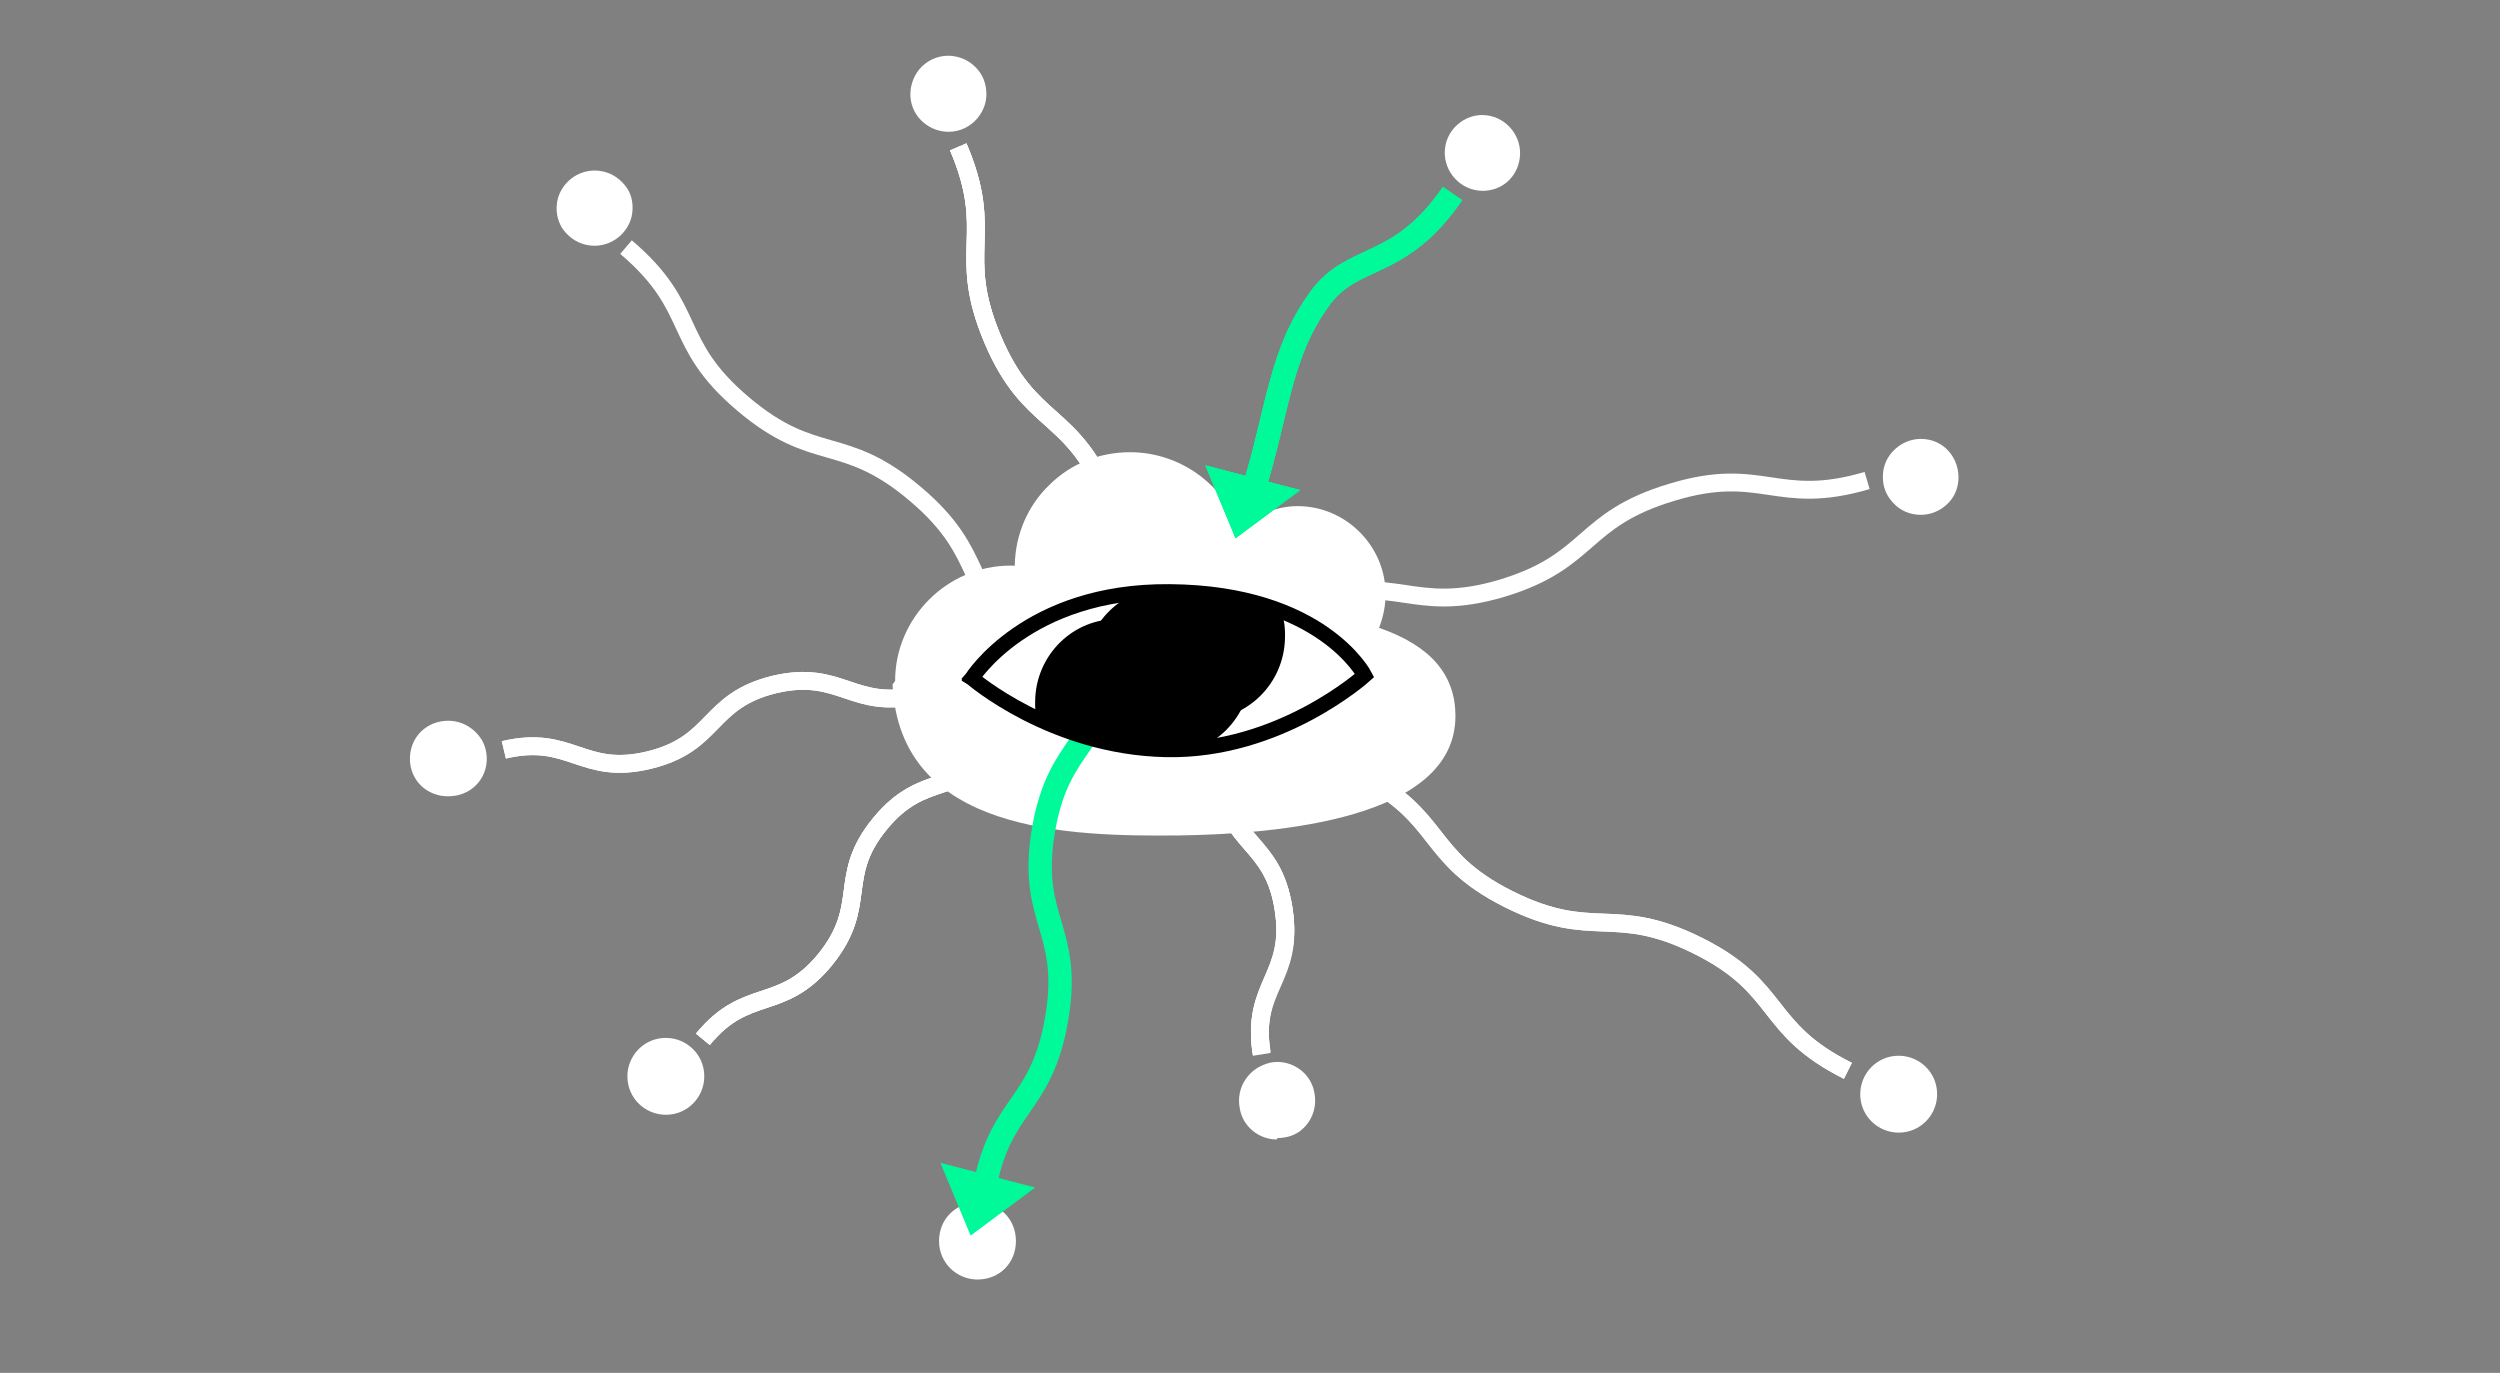 <svg width='1821' height='1e3' version='1.1' viewBox='0 0 1821 1e3' xmlns='http://www.w3.org/2000/svg'>
	<rect x="0" y="0" width="1821" height="1e3" fill="#808080" stroke="none"/>
	<defs>
		<clipPath id='b'>
			<path d='m708 494s40-64 144-63c111 0.87 142 61 142 61s-62 56-145 54c-83-1.8-141-52-141-52' fill='none' stroke='black' stroke-linecap='square' stroke-width='11'/>
		</clipPath>
		<clipPath id='a'>
			<path d='m708 494s40-64 144-63c111 0.87 142 61 142 61s-62 56-145 54c-83-1.8-141-52-141-52' fill='none' stroke='black' stroke-linecap='square' stroke-width='11'/>
		</clipPath>
	</defs>
	<g fill='none' stroke='white' stroke-width='13'>
		<path d='m670 506c-49 12-57-19-106-7.4-49 12-42 43-91 55s-57-19-106-7.4'/>
		<path d='m990 564c62 31 47 60 109 91s76 3 138 34 47 60 109 91'/>
		<path d='m904 462c7.7 50-24 55-16 105 7.7 50 39 45 47 95 7.7 50-24 55-16 105'/>
		<path d='m730 542c-32 39-57 19-89 58s-7.7 59-40 99c-32 39-57 19-89 58'/>
		<path d='m832 502c-27-64 2.3-76-25-140-27-64-57-51-84-115s2.3-76-25-140'/>
		<path d='m670 506c-49 12-57-19-106-7.4-49 12-42 43-91 55s-57-19-106-7.4'/>
		<path d='m990 564c62 31 47 60 109 91s76 3 138 34 47 60 109 91'/>
		<path d='m904 462c8 51-24 55-16 105s40 45 47 96c8 51-24 55-16 105'/>
		<path d='m730 542c-32 39-57 19-89 58s-7.7 59-40 99c-32 39-57 19-89 58'/>
		<path d='m832 502c-27-64 2.3-76-25-140-27-64-57-51-84-115s2.3-76-25-140'/>
		<path d='m952 437c66-20 76 11 142-8.5 66-20 57-50 124-70 66-20 76 11 142-8.5'/>
		<path d='m813 479c-11 66-42 61-53 126-11 66 21 71 9.7 137s-42 61-53 126'/>
		<path d='m752 474c-53-45-32-69-85-114s-73-21-126-66-32-69-85-114'/>
		<path d='m904 462c7.7 50-24 55-16 105 7.7 50 39 45 47 95 7.7 50-24 55-16 105'/>
		<path d='m730 542c-32 39-57 19-89 58s-7.7 59-40 99c-32 39-57 19-89 58'/>
		<path d='m832 502c-27-64 2.3-76-25-140-27-64-57-51-84-115s2.3-76-25-140'/>
	</g>
	<g fill='white'>
		<path d='m712 932c-15 0-28-12-28-28s12-28 28-28 28 12 28 28-12 28-28 28'/>
		<path d='m1383 825c-15 0-28-12-28-28 0-15 12-28 28-28 15 0 28 12 28 28 0 15-12 28-28 28'/>
		<path d='m485 812c-15 0-28-12-28-28 0-15 12-28 28-28 15 0 28 12 28 28 0 15-12 28-28 28'/>
		<path d='m326 580c-2.5 0-5-0.34-7.4-1-15-4.1-23-19-19-34 3.3-12 14-20 27-20 2.5 0 5 0.34 7.4 1 7.1 2 13 6.6 17 13 3.6 6.4 4.5 14 2.6 21-3.3 12-14 20-27 20'/>
		<path d='m1399 375c-7.7 0-15-3.1-20-8.7-5.1-5.4-7.8-12-7.5-20 0.21-7.4 3.3-14 8.7-19 5.2-4.9 12-7.6 19-7.6 7.7 0 15 3.1 20 8.7 10 11 10 29-1.1 39-5.2 4.9-12 7.6-19 7.6'/>
		<path d='m1080 139c-1.1 0-2.3-0.07-3.4-0.21-15-1.9-26-16-24-31 1.7-14 14-24 27-24 1.1 0 2.3 0.07 3.4 0.21 15 1.9 26 16 24 31-1.7 14-13 24-27 24'/>
		<path d='m691 96c-6.5 0-13-2.3-18-6.5-12-9.8-13-27-3.4-39 5.3-6.3 13-9.9 21-9.9 6.5 0 13 2.3 18 6.5 5.7 4.8 9.1 11 9.8 19 0.64 7.4-1.6 14-6.4 20-5.3 6.3-13 9.9-21 9.9'/>
		<path d='m433 179c-2.2 0-4.4-0.26-6.5-0.78-7.2-1.7-13-6.2-17-12-3.9-6.3-5-14-3.3-21 3-12 14-21 27-21 2.2 0 4.4 0.26 6.5 0.78 7.2 1.7 13 6.2 17 12s5 14 3.3 21c-3 12-14 21-27 21'/>
		<path d='m930 830c-13 0-25-9.5-27-23-1.4-7.3 0.19-15 4.4-21 4.2-6.1 10-10 18-12 1.7-0.32 3.4-0.48 5.1-0.48 13 0 25 9.5 27 23 2.8 15-7.1 30-22 32-1.7 0.32-3.4 0.48-5.1 0.48'/>
	</g>
	<path d='m652 496c0-46 38-84 84-84 0.83 0 1.7 0.015 2.5 0.043l0.67 0.024 0.015-0.67c0.44-22 9.4-43 25-58 16-16 37-24 59-24 35 0 67 22 79 55l0.34 0.91 0.73-0.64c12-10 27-16 42-16 35 0 64 29 64 64 0 8.2-1.5 16-4.5 24l-0.25 0.64 0.65 0.23c37 13 55 34 55 64 0 75-129 86-202 87-78 0.69-203-1.4-208-110z' fill='white'/>
	<g class='frame3'>
		<path d='m813 479c-11 66-42 61-53 126-11 66 21 71 9.7 137s-42 61-53 126' fill='none' stroke='mediumspringgreen' stroke-width='17'/>
		<path d='m685 847 22 53 47-35z' fill='mediumspringgreen'/>
		<path d='m878 339 22 53 47-35z' fill='mediumspringgreen'/>
		<path d='m913 357c18-58 19-99 48-139 24-34 58-20 97-77' fill='none' stroke='mediumspringgreen' stroke-width='17'/>
		<path d='m875 512c-0.26 34-28 61-61 60-34-0.26-61-28-60-61 0.26-34 28-61 61-60 34 0.26 61 28 60 61' clip-path='url(#a)'/>
	</g>
	<g class='frame1'>
		<path d='m878 339 22 53 47-35z' fill='mediumspringgreen'/>
		<path d='m913 357c18-58 19-99 48-139 24-34 58-20 97-77' fill='none' stroke='mediumspringgreen' stroke-width='17'/>
		<path d='m911 489c-0.26 34-28 61-61 60-34-0.26-61-28-60-61 0.26-34 28-61 61-60 34 0.26 61 28 60 61'/>
	</g>
	<g class='frame2'>
		<path d='m936 464c-0.26 34-28 61-61 60-34-0.26-61-28-60-61 0.26-34 28-61 61-60 34 0.26 61 28 60 61' clip-path='url(#b)'/>
		<path d='m878 339 22 53 47-35z' fill='mediumspringgreen'/>
		<path d='m913 357c18-58 19-99 48-139 24-34 58-20 97-77' fill='none' stroke='mediumspringgreen' stroke-width='17'/>
	</g>
	<path d='m708 494s40-64 144-63c111 0.87 142 61 142 61s-62 56-145 54c-83-1.8-141-52-141-52' fill='none' stroke='black' stroke-linecap='square' stroke-width='11'/>
</svg>
